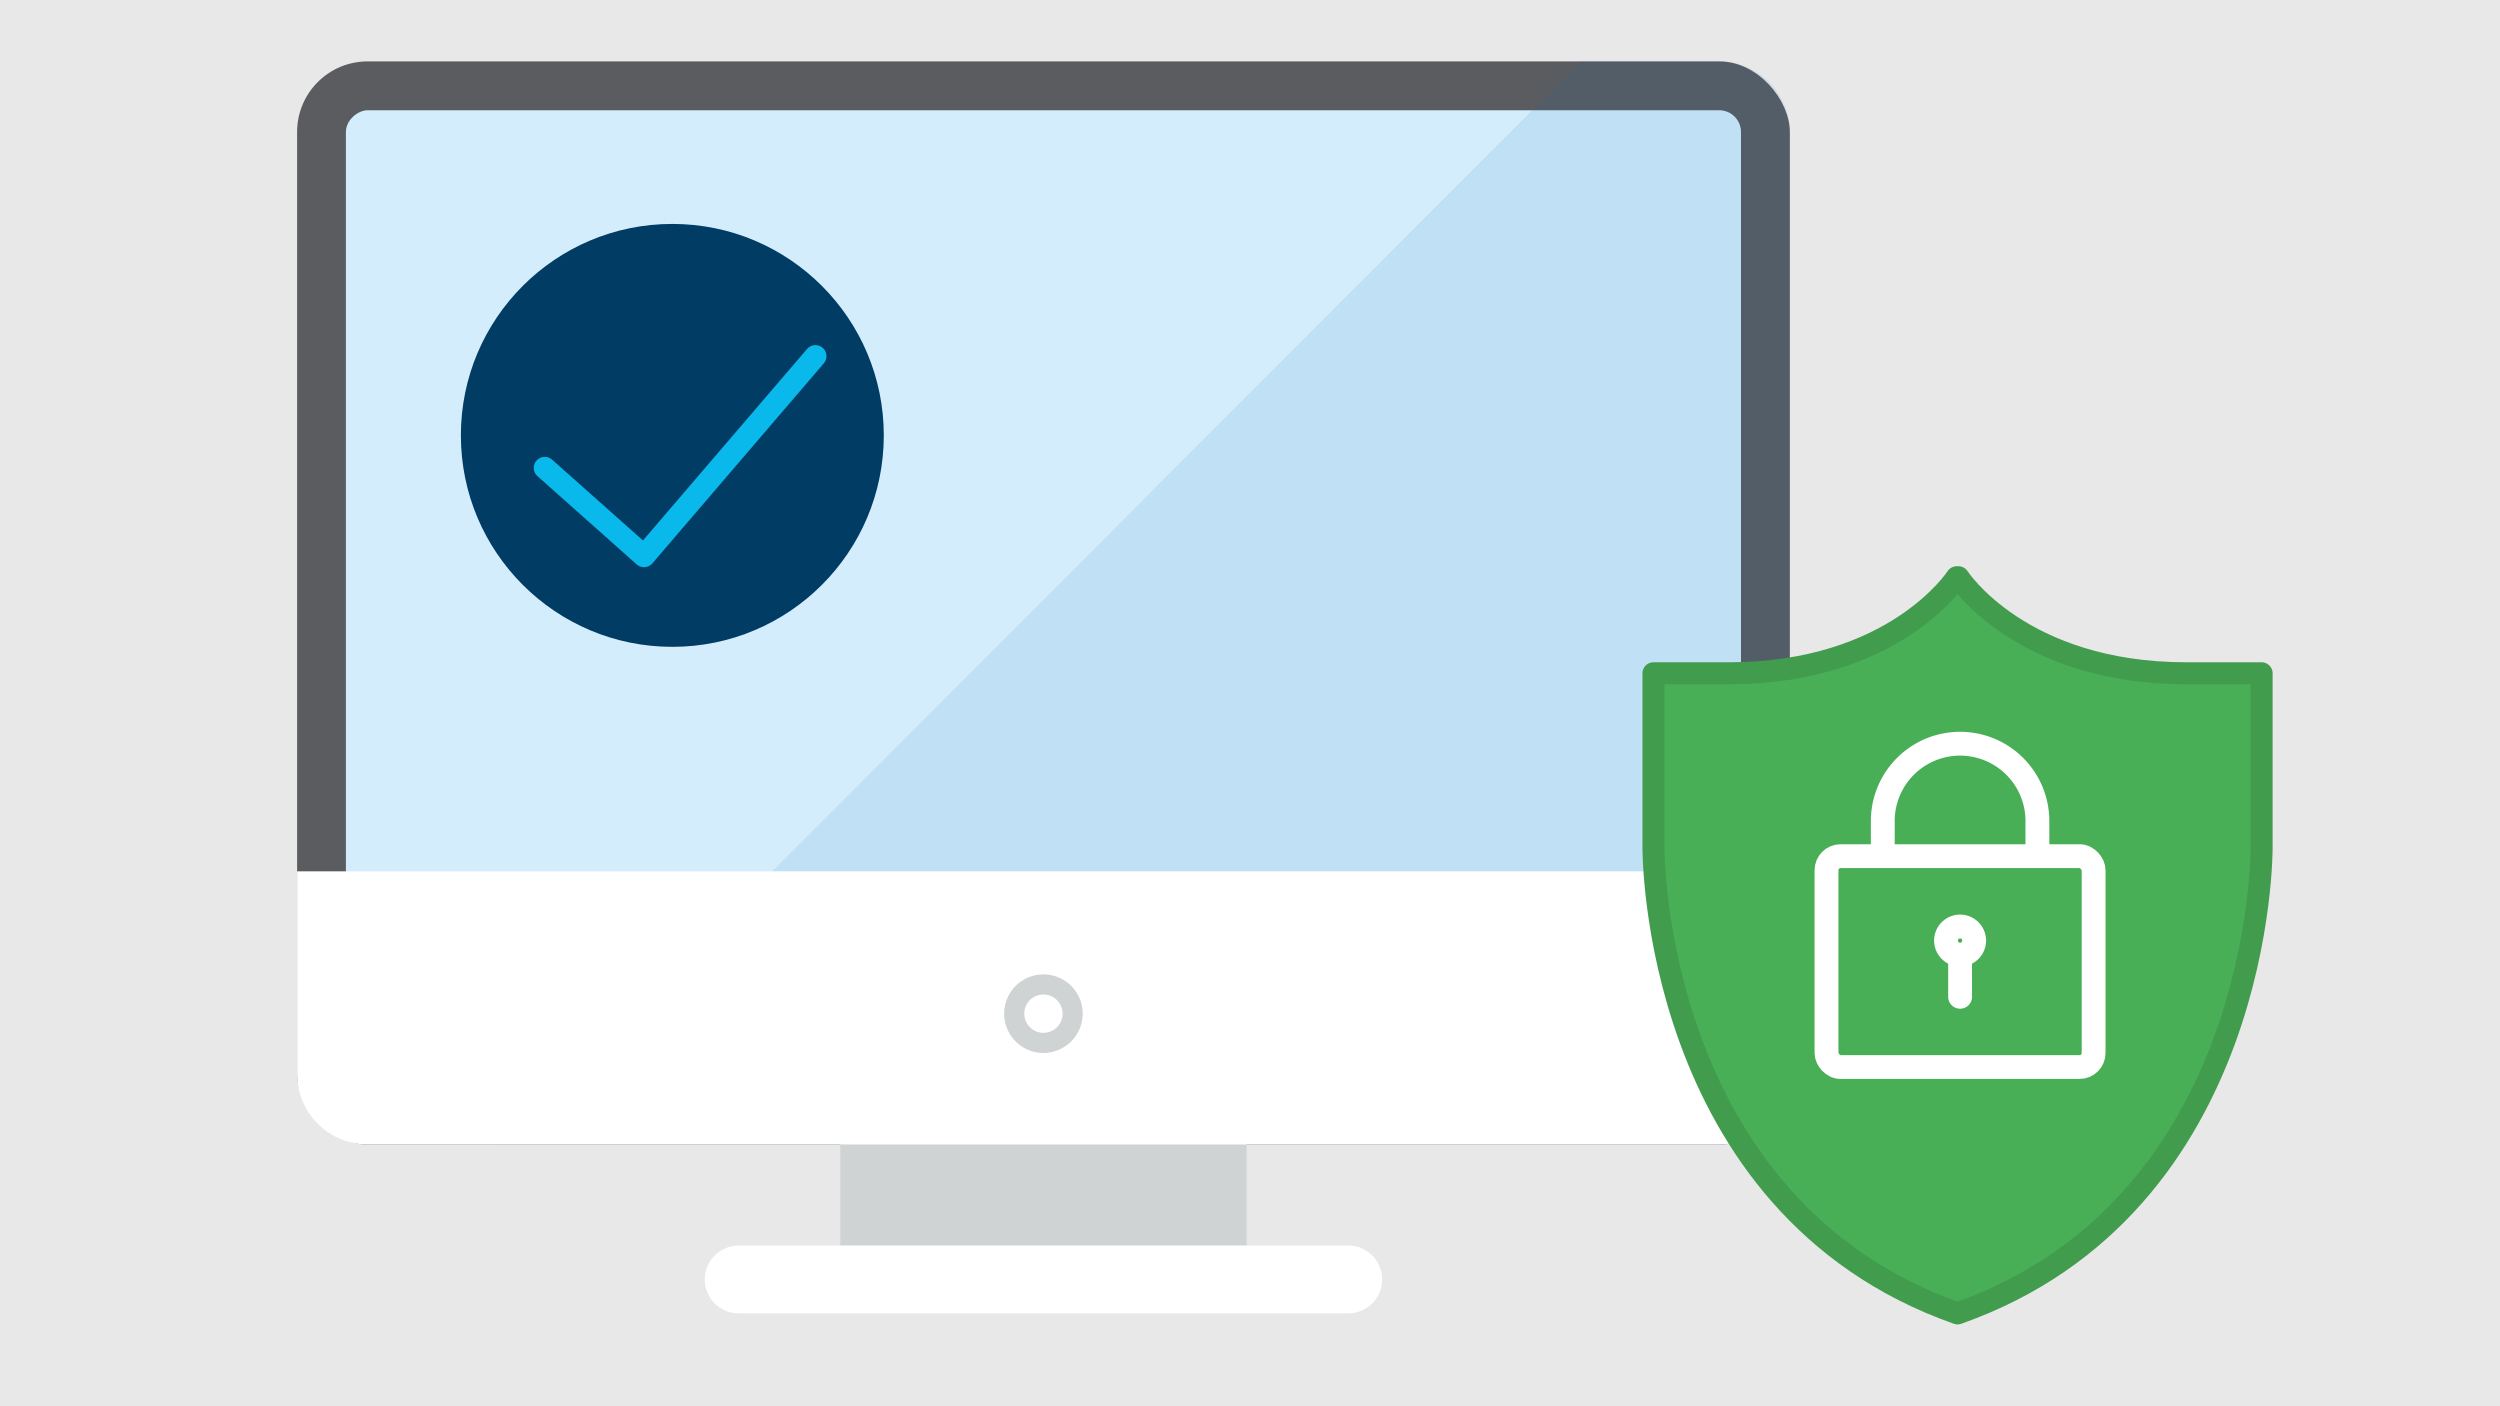 <svg xmlns="http://www.w3.org/2000/svg" viewBox="0 0 3628.4 2040.9"><defs><style>.cls-1{isolation:isolate}.cls-2{fill:#e8e8e8}.cls-3{fill:#5b5c5f}.cls-4{fill:#cfd3d4}.cls-5{fill:#fff}.cls-12,.cls-6{mix-blend-mode:multiply}.cls-7{fill:#252153}.cls-8{fill:#70c9f1}.cls-9{fill:#96ca66}.cls-10{fill:#d4edfc}.cls-11{fill:#003c64}.cls-12{fill:#0069b4;opacity:.1}.cls-13,.cls-15,.cls-16{fill:none}.cls-13{stroke:#0ab9eb}.cls-13,.cls-14,.cls-15,.cls-16{stroke-linecap:round}.cls-13,.cls-14,.cls-15{stroke-linejoin:round}.cls-13,.cls-14{stroke-width:32px}.cls-14{fill:#49af57;stroke:#419c4d}.cls-15,.cls-16{stroke:#fff;stroke-width:34.59px}.cls-16{stroke-miterlimit:10}</style></defs><title>Security new brand</title><g class="cls-1"><g id="Layer_1" data-name="Layer 1"><path class="cls-2" d="M-11-39h3662.7v2117.65H-11z"/><rect class="cls-3" x="431.2" y="89.1" width="2166.5" height="1572.05" rx="102.4" ry="102.4"/><path class="cls-4" d="M1219.6 1657.3h589.7v150.57h-589.7z"/><path class="cls-5" d="M2006 1857a49.3 49.3 0 0 1-49.2 49.2h-884.7a49.2 49.2 0 0 1 0-98.4h884.8a49.2 49.2 0 0 1 49.1 49.2z"/><g class="cls-6"><path class="cls-7" d="M1056.4 313.1c176.3 235.7-88.3 500.3-324 324a21.7 21.7 0 0 1-4.4-4.4c-176.3-235.7 88.3-500.3 324-324a21.7 21.7 0 0 1 4.4 4.4z"/><path class="cls-8" d="M1095 387.4c-33.9 23.1-64.4 50.4-91.8 80.6a756.1 756.1 0 0 0-73.6 96.2q-8.5 13-16.4 26.3c-2.5 4.1-4.8 8.2-7.2 12.3-1.4 2.4-2.8 6.1-4.6 8.2s-5 2.5-6.1-.8-.2-10-.2-13.9a261.4 261.4 0 0 1 1.5-34.1c4.1-38.6 15-76.4 31-111.8s36.1-67.1 59.1-97.5c5.7-7.5 11.3-15 17.5-22s13.3-13.5 19.1-20.9c2.7-3.4 15.5-15.6 19.1-19q10.4-9.8 21.5-18.7c31.5-25.2 67-44.3 106-54.8 9.6-2.6 20-7.4 30-7.4h16.1c6 0 9.4 1.4 14.4 4.5 14.8 9 26.8 21.8 36.6 36a254.2 254.2 0 0 1 13.6 22.6c2.2 4 11.8 17 7.7 21.2-1.7 1.7-5.7 1.9-7.9 2.4-5.4 1.3-10.7 2.7-16.1 4.3-10.2 3-20.2 6.5-30.1 10.4a678.9 678.9 0 0 0-111.7 56.6"/><path class="cls-9" d="M943.9 404.7c-16 30-30.7 59.6-39.9 92.5a429.4 429.4 0 0 0-14.8 96.1c-.2 4-.5 8-.4 12 .1 1.9 1.2 4.8.5 6.7-2.9 7.9-9.4-2.6-11.6-5.4-9.7-12.6-19-25.4-27.7-38.8a642.4 642.4 0 0 1-44.5-80.7q-10.9-23.5-20.2-47.7-4.9-12.7-9.4-25.5c-2.1-5.9-8.2-16-3.7-21.9 23 21.3 51.6 34.9 83.2 35.5s60.9-9.8 88.4-22.7"/></g><rect class="cls-10" x="799.3" y="-137.2" width="1430.3" height="2024.78" rx="31.6" ry="31.6" transform="rotate(90 1514.45 875.15)"/><circle class="cls-11" cx="975.8" cy="631.9" r="306.9"/><path class="cls-12" d="M2495.3 89.1h-200.8L724.9 1661.2h1770.4c56.3 0 102.4-46.1 102.4-102.4V191.5c0-56.3-46.1-102.4-102.4-102.4z"/><path class="cls-5" d="M431.2 1264.6v294.1c0 56.3 46.1 102.4 102.4 102.4h1961.7c56.3 0 102.4-46.1 102.4-102.4v-294.1z"/><path class="cls-4" d="M1514.4 1528.2a57 57 0 1 1 57-57 57.1 57.1 0 0 1-57 57zm0-84.8a27.8 27.8 0 1 0 27.8 27.9 27.8 27.8 0 0 0-27.8-27.9z"/><path class="cls-13" d="M1183.5 516.9L934.7 807.2l-144-128.1"/><path class="cls-14" d="M3173.2 977.2c-241.2 0-330.9-139.4-330.9-139.4h-2.3s-89.8 139.4-331 139.4h-109.2v252.4s-4.2 519.6 441.3 676.6c445.6-157 441.3-676.6 441.3-676.6V977.2h-108"/><rect class="cls-15" x="2650.9" y="1242.6" width="387.7" height="306.04" rx="20.4" ry="20.4"/><path class="cls-16" d="M2865.2 1365.1a20.4 20.4 0 1 1-20.4-20.4 20.4 20.4 0 0 1 20.4 20.4zM2844.8 1385.5v61.2"/><path class="cls-15" d="M2957 1191.6v49.7M2732.6 1241.3v-49.7M2732.6 1191.6a112.2 112.2 0 1 1 224.4 0"/></g></g></svg>